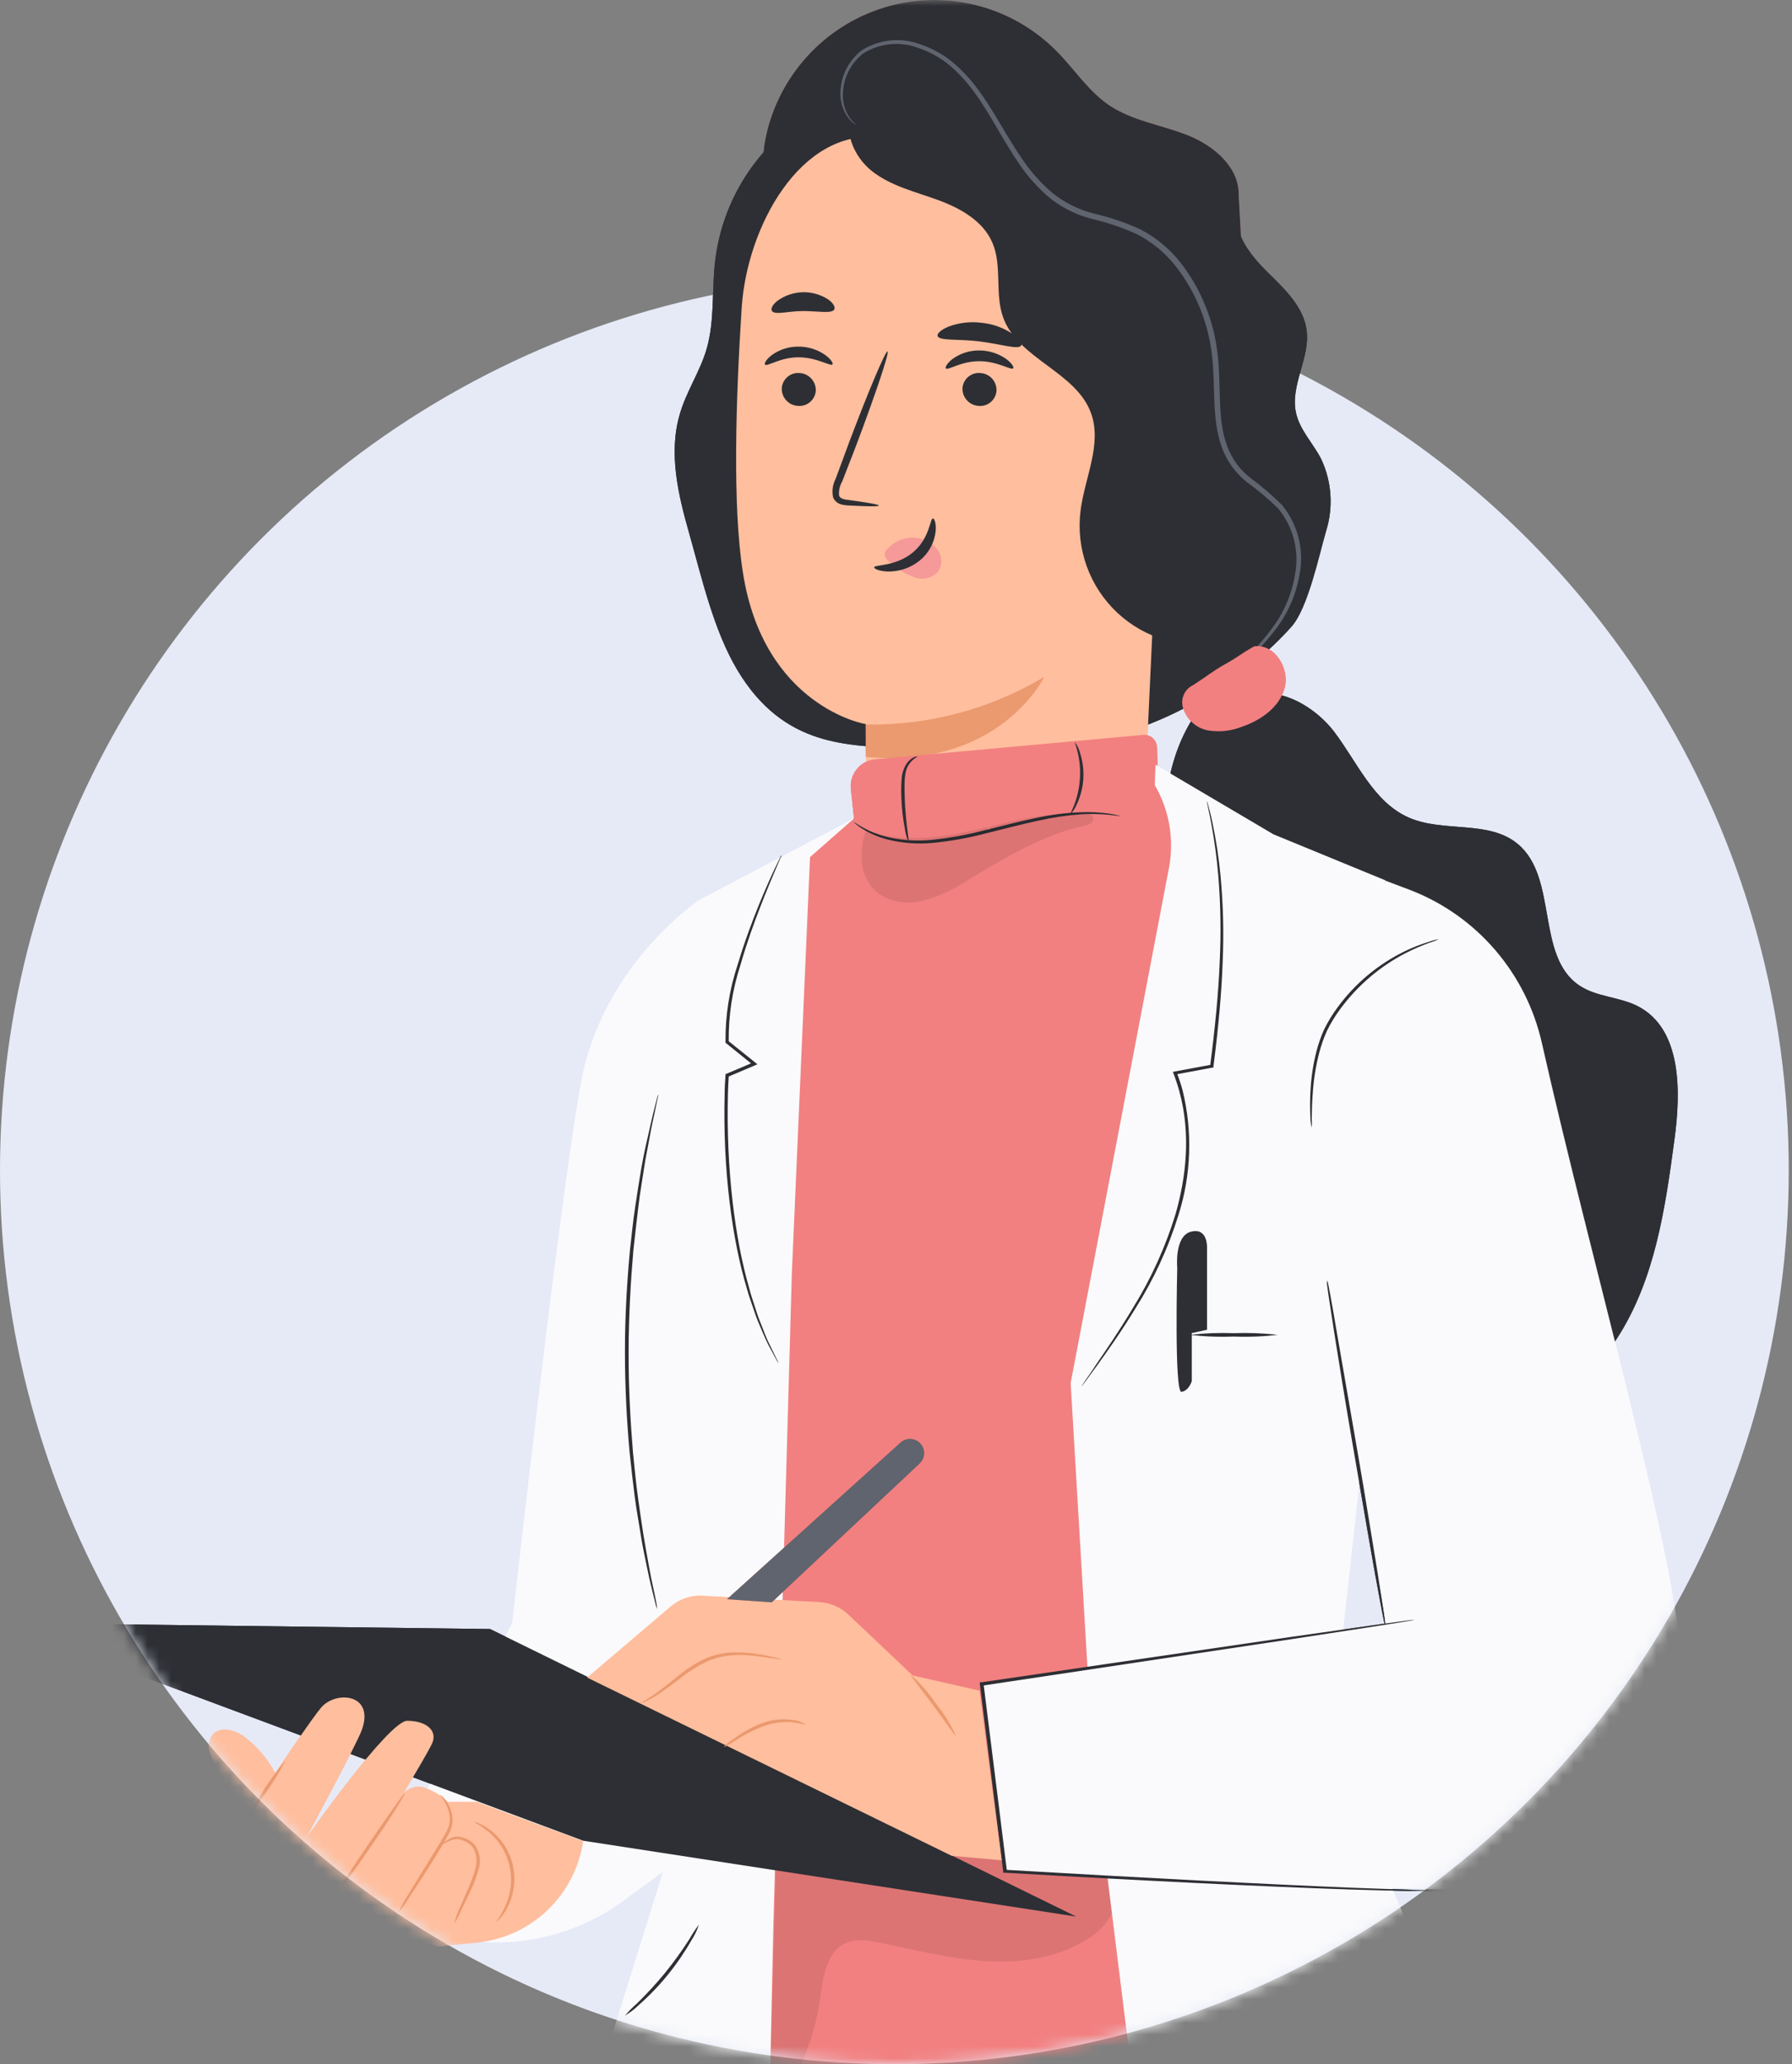 <svg width="152" height="175" viewBox="0 0 152 175" xmlns="http://www.w3.org/2000/svg">
<rect x="0" y="0" width="152" height="175" fill="#808080" stroke="none"/>
<ellipse cx="75.862" cy="99.209" rx="75.862" ry="75.791" fill="#E6EAF7"/>
<mask id="mask0" style="mask-type:alpha" maskUnits="userSpaceOnUse" x="0" y="0" width="152" height="175">
<path fill-rule="evenodd" clip-rule="evenodd" d="M151 0H1V101H0C0.952 142.031 34.543 175 75.841 175C117.14 175 150.73 142.031 151.683 101H151V0Z" fill="#fff"/>
</mask>
<g mask="url(#mask0)">
<path d="M105.069 16.563C105.134 14.171 102.942 12.328 100.706 11.45C98.471 10.573 96.039 10.244 94.065 8.911C92.32 7.726 91.147 5.883 89.669 4.38C87.846 2.521 85.564 1.184 83.057 0.506C80.55 -0.173 77.909 -0.168 75.404 0.519C72.9 1.206 70.622 2.552 68.805 4.417C66.988 6.282 65.698 8.6 65.065 11.132C64.22 14.533 64.798 18.554 67.465 20.819C70.562 23.441 75.148 22.86 79.112 22.042C83.077 21.225 87.57 20.397 90.88 22.761C92.876 24.176 94.021 26.474 95.243 28.602C96.464 30.731 97.969 32.897 100.303 33.698C102.637 34.499 105.756 33.117 105.838 30.665" fill="#F28080"/>
<path d="M104.911 17.874C104.649 19.876 106.089 21.67 107.523 23.085C108.957 24.5 110.577 25.997 110.833 28.021C111.128 30.364 109.426 32.667 109.923 34.977C110.233 36.441 111.368 37.566 112.055 38.898C112.965 40.816 113.115 43.011 112.475 45.036C111.886 47.055 110.942 51.558 109.546 53.127C105.691 57.46 99.556 61.201 93.923 62.501C88.29 63.801 82.434 63.812 76.664 63.456C71.942 63.165 66.505 63.384 62.568 56.846C60.529 53.456 59.52 48.958 58.44 45.152C57.502 41.861 56.695 38.366 57.666 35.097C58.211 33.199 59.373 31.505 59.929 29.612C60.627 27.232 60.37 24.675 60.649 22.224C60.952 19.541 61.889 16.971 63.379 14.726C64.87 12.48 66.872 10.626 69.219 9.316C71.566 8.007 74.19 7.28 76.873 7.196C79.555 7.112 82.219 7.674 84.642 8.834" fill="#2D2F34"/>
<path d="M62.911 26.085C63.353 19.267 67.862 10.908 74.619 11.643L95.7 17.051C96.69 17.161 97.603 17.638 98.26 18.39C98.916 19.143 99.27 20.115 99.25 21.116L96.878 72.281L97.025 72.309C97.025 72.309 92.221 86.74 78.278 82.335C75.513 81.458 74.248 78.419 73.703 75.287H73.561C73.561 74.914 73.561 74.569 73.561 74.19C73.29 71.857 73.262 69.502 73.479 67.163V67.163C73.441 63.033 73.446 61.344 73.441 61.382C73.436 61.421 64.781 59.912 63.015 48.541C62.115 42.93 62.42 33.66 62.911 26.085Z" fill="#FFBE9D"/>
<path d="M66.309 32.936C66.303 33.316 66.445 33.683 66.705 33.959C66.965 34.235 67.322 34.397 67.699 34.411C67.884 34.426 68.069 34.404 68.245 34.346C68.421 34.288 68.583 34.195 68.723 34.073C68.862 33.951 68.977 33.802 69.058 33.635C69.14 33.468 69.188 33.286 69.199 33.1C69.203 32.72 69.06 32.353 68.799 32.077C68.538 31.801 68.181 31.639 67.803 31.625C67.619 31.61 67.433 31.632 67.258 31.69C67.082 31.749 66.92 31.841 66.781 31.964C66.642 32.086 66.528 32.235 66.447 32.402C66.366 32.569 66.319 32.75 66.309 32.936V32.936Z" fill="#2D2F34"/>
<path d="M64.896 30.912C65.076 31.104 66.178 30.287 67.737 30.292C69.297 30.297 70.464 31.087 70.611 30.895C70.693 30.813 70.508 30.468 70.011 30.106C69.34 29.631 68.537 29.38 67.716 29.387C66.904 29.38 66.111 29.634 65.453 30.111C64.973 30.484 64.804 30.824 64.896 30.912Z" fill="#2D2F34"/>
<path d="M81.637 32.936C81.632 33.316 81.776 33.684 82.037 33.959C82.297 34.235 82.655 34.397 83.033 34.411C83.217 34.426 83.402 34.404 83.578 34.346C83.753 34.288 83.915 34.195 84.055 34.073C84.194 33.95 84.307 33.801 84.388 33.635C84.47 33.468 84.517 33.286 84.527 33.1C84.533 32.721 84.391 32.353 84.131 32.077C83.871 31.802 83.514 31.639 83.136 31.625C82.952 31.609 82.766 31.631 82.59 31.689C82.414 31.747 82.251 31.839 82.111 31.962C81.972 32.084 81.858 32.233 81.776 32.4C81.695 32.568 81.647 32.75 81.637 32.936Z" fill="#2D2F34"/>
<path d="M80.23 31.235C80.41 31.427 81.511 30.616 83.071 30.621C84.63 30.627 85.77 31.416 85.939 31.224C86.021 31.137 85.841 30.797 85.339 30.429C84.666 29.958 83.864 29.707 83.044 29.711C82.233 29.706 81.443 29.962 80.786 30.44C80.306 30.808 80.143 31.175 80.23 31.235Z" fill="#2D2F34"/>
<path d="M74.543 42.858C74.543 42.771 73.583 42.601 72.012 42.392C71.614 42.354 71.238 42.272 71.167 41.997C71.136 41.584 71.231 41.17 71.44 40.812L72.623 37.763C74.259 33.424 75.459 29.853 75.284 29.793C75.11 29.733 73.648 33.188 72.012 37.532C71.612 38.6 71.234 39.622 70.878 40.599C70.625 41.08 70.55 41.636 70.665 42.167C70.723 42.309 70.812 42.435 70.926 42.536C71.039 42.638 71.174 42.713 71.32 42.754C71.54 42.815 71.767 42.848 71.996 42.853C73.556 42.941 74.537 42.952 74.543 42.858Z" fill="#2D2F34"/>
<path d="M73.425 61.426C78.747 61.519 83.989 60.123 88.568 57.394C88.568 57.394 84.751 65.255 73.436 64.168L73.425 61.426Z" fill="#EB996E"/>
<path d="M75.198 46.643C75.494 46.268 75.882 45.975 76.323 45.793C76.763 45.61 77.243 45.544 77.717 45.601C78.061 45.632 78.396 45.733 78.701 45.898C79.006 46.063 79.274 46.288 79.489 46.561C79.694 46.824 79.814 47.142 79.835 47.476C79.855 47.809 79.775 48.14 79.603 48.426C79.354 48.709 79.025 48.91 78.66 49.002C78.296 49.094 77.911 49.073 77.559 48.942C76.823 48.677 76.147 48.269 75.568 47.74C75.392 47.618 75.242 47.461 75.127 47.28C75.071 47.192 75.042 47.09 75.042 46.986C75.042 46.882 75.071 46.78 75.127 46.693" fill="#F28080"/>
<path d="M79.129 43.956C78.878 43.956 78.873 45.645 77.417 46.846C75.961 48.048 74.145 47.861 74.145 48.102C74.145 48.207 74.549 48.432 75.306 48.453C76.298 48.471 77.264 48.135 78.033 47.505C78.77 46.9 79.246 46.03 79.358 45.08C79.434 44.367 79.249 43.944 79.129 43.956Z" fill="#2D2F34"/>
<path d="M79.527 28.488C79.68 28.915 81.239 28.718 83.066 28.943C84.893 29.168 86.376 29.672 86.621 29.294C86.73 29.113 86.474 28.707 85.874 28.296C85.086 27.775 84.184 27.455 83.246 27.363C82.311 27.246 81.361 27.355 80.476 27.681C79.805 27.955 79.467 28.285 79.527 28.488Z" fill="#2D2F34"/>
<path d="M65.48 26.37C65.758 26.727 66.832 26.37 68.124 26.37C69.417 26.37 70.507 26.611 70.763 26.244C70.873 26.063 70.698 25.695 70.218 25.366C69.577 24.959 68.831 24.754 68.073 24.775C67.316 24.797 66.582 25.044 65.965 25.487C65.512 25.832 65.349 26.2 65.48 26.37Z" fill="#2D2F34"/>
<path d="M103.591 54.454C102.03 54.771 100.416 54.709 98.884 54.274C97.351 53.839 95.943 53.043 94.777 51.953C93.61 50.862 92.719 49.508 92.176 48.002C91.633 46.496 91.454 44.881 91.654 43.292C92.003 40.5 93.503 37.659 92.538 35.015C91.267 31.521 86.398 30.446 85.105 26.957C84.353 24.933 85.029 22.569 84.178 20.578C83.377 18.708 81.424 17.633 79.521 16.942C77.618 16.25 75.584 15.773 73.986 14.528C72.389 13.283 71.396 10.924 72.427 9.175C80.867 10.191 89.156 12.216 97.118 15.208C98.967 15.899 100.903 16.733 101.993 18.384C103.149 20.128 103.084 22.383 102.997 24.478L101.573 55.096" fill="#2D2F34"/>
<path d="M102.882 58.359C102.882 58.359 102.953 58.327 103.067 58.244L103.569 57.86C104.005 57.515 104.66 57.005 105.44 56.297C106.416 55.452 107.305 54.511 108.095 53.489C109.176 52.128 109.903 50.518 110.211 48.804C110.428 47.762 110.409 46.684 110.157 45.649C109.905 44.614 109.426 43.65 108.755 42.826C107.936 42.006 107.055 41.251 106.121 40.566C105.181 39.849 104.467 38.873 104.065 37.757C103.231 35.443 103.602 32.76 103.28 30.018C102.961 27.157 101.85 24.443 100.074 22.185C99.158 21.048 98.018 20.114 96.725 19.442C95.457 18.862 94.132 18.413 92.772 18.104C91.506 17.784 90.322 17.197 89.299 16.382C88.336 15.571 87.489 14.632 86.779 13.59C85.361 11.56 84.309 9.399 82.962 7.595C82.324 6.711 81.576 5.913 80.737 5.219C79.95 4.583 79.056 4.093 78.098 3.771C77.279 3.457 76.399 3.339 75.528 3.427C74.656 3.514 73.816 3.805 73.076 4.276C72.555 4.683 72.126 5.196 71.819 5.783C71.511 6.369 71.332 7.015 71.292 7.677C71.225 8.515 71.468 9.349 71.974 10.019C72.104 10.189 72.259 10.338 72.432 10.463C72.488 10.512 72.55 10.553 72.618 10.584C72.571 10.527 72.52 10.473 72.465 10.425C72.31 10.287 72.172 10.13 72.056 9.959C71.61 9.294 71.416 8.49 71.511 7.693C71.562 7.067 71.745 6.459 72.047 5.909C72.348 5.359 72.762 4.879 73.261 4.501C73.968 4.071 74.764 3.811 75.587 3.743C76.41 3.674 77.238 3.799 78.005 4.106C78.919 4.423 79.77 4.9 80.519 5.516C81.323 6.201 82.04 6.982 82.657 7.841C83.965 9.613 84.996 11.774 86.436 13.875C87.163 14.959 88.037 15.935 89.031 16.777C90.087 17.618 91.308 18.225 92.614 18.559C93.944 18.865 95.239 19.306 96.48 19.876C97.715 20.522 98.802 21.419 99.676 22.509C101.398 24.689 102.478 27.311 102.795 30.078C103.127 32.727 102.746 35.454 103.635 37.916C104.064 39.105 104.82 40.145 105.816 40.917C106.735 41.583 107.605 42.316 108.417 43.111C109.057 43.887 109.516 44.797 109.762 45.774C110.007 46.752 110.032 47.772 109.835 48.761C109.556 50.424 108.874 51.994 107.85 53.33C107.081 54.352 106.222 55.301 105.281 56.166C104.513 56.889 103.891 57.422 103.476 57.811C103.267 57.981 103.069 58.165 102.882 58.359V58.359Z" fill="#5F646F"/>
<path d="M104.949 59.775C107.272 57.515 111.236 59.478 113.188 62.067C115.141 64.656 116.52 68.002 119.481 69.308C122.442 70.613 126.287 69.489 128.751 71.562C132.176 74.425 130.251 81.057 133.959 83.547C135.426 84.534 137.367 84.502 138.938 85.313C142.64 87.233 142.597 92.488 142.024 96.64C141.244 102.482 140.361 108.515 137.165 113.452C133.97 118.389 127.748 121.839 122.219 119.941C116.902 118.114 114.17 112.344 112.005 107.128C109.017 99.895 106.025 92.678 103.029 85.478C101.301 81.304 99.55 77.064 98.989 72.577C98.427 68.09 99.179 63.252 102.02 59.731" fill="#2D2F34"/>
<path d="M106.438 54.794C108.123 54.591 109.415 56.67 108.968 58.321C108.521 59.972 106.95 61.064 105.342 61.612C104.454 61.967 103.489 62.078 102.544 61.936C102.072 61.862 101.627 61.664 101.255 61.363C100.883 61.062 100.596 60.667 100.423 60.219C100.246 59.833 100.228 59.392 100.373 58.992C100.518 58.592 100.814 58.266 101.197 58.085C102.288 57.389 102.959 56.84 103.836 56.352C105.178 55.611 105.096 55.513 106.438 54.767" fill="#F28080"/>
<path d="M67.595 73.087L74.15 68.09L98.858 66.499L99.85 69.834L91.812 120.276L98.154 180.459H63.685L67.595 73.087Z" fill="#F28080"/>
<g opacity="0.3">
<path opacity="0.3" d="M94.049 159.11C93.258 158.26 91.966 157.097 90.815 157.07C82.559 156.889 74.134 156.061 65.878 155.874L65.218 180.469C67.192 176.97 69.063 173.339 69.581 169.335C69.81 167.59 70.126 165.495 71.68 164.76C72.575 164.338 73.627 164.502 74.592 164.7C77.575 165.292 80.536 166.066 83.568 166.258C86.6 166.449 89.779 166 92.326 164.332C93.23 163.796 93.958 163.004 94.42 162.056C94.639 161.58 94.721 161.05 94.656 160.529C94.59 160.008 94.38 159.517 94.049 159.11Z" fill="black"/>
</g>
<path d="M72.939 74.107L72.17 66.894C72.139 66.592 72.167 66.287 72.254 65.996C72.341 65.704 72.484 65.434 72.676 65.199C72.868 64.964 73.104 64.77 73.371 64.628C73.638 64.486 73.931 64.399 74.232 64.371L96.971 62.303C97.116 62.292 97.263 62.31 97.401 62.357C97.539 62.404 97.667 62.478 97.776 62.575C97.885 62.672 97.974 62.791 98.037 62.923C98.1 63.055 98.136 63.199 98.143 63.345L98.4 71.93L91.812 83.169L85.045 85.335H76.767L72.007 80.223L72.939 74.107Z" fill="#F28080"/>
<path d="M95.04 69.176C94.735 69.163 94.431 69.132 94.13 69.083C93.307 69.005 92.479 68.991 91.654 69.039C90.428 69.128 89.21 69.311 88.011 69.588C86.654 69.873 85.176 70.273 83.611 70.657C82.142 71.043 80.645 71.311 79.134 71.458C77.891 71.576 76.636 71.491 75.42 71.206C74.602 71.013 73.821 70.687 73.108 70.24C72.918 70.117 72.736 69.981 72.563 69.834C72.443 69.736 72.383 69.675 72.394 69.67C72.405 69.664 72.661 69.851 73.174 70.142C73.896 70.542 74.673 70.834 75.48 71.008C76.677 71.261 77.906 71.324 79.123 71.195C80.619 71.034 82.101 70.761 83.556 70.377C85.116 69.999 86.599 69.604 87.968 69.33C89.181 69.068 90.414 68.91 91.654 68.858C92.491 68.822 93.329 68.866 94.157 68.99C94.451 69.041 94.675 69.085 94.828 69.121C94.964 69.143 95.046 69.165 95.04 69.176Z" fill="#2D2F34"/>
<g opacity="0.3">
<path opacity="0.3" d="M73.48 70.312C72.869 71.996 72.852 74.08 74.09 75.369C75.094 76.422 76.713 76.686 78.136 76.4C79.546 76.035 80.883 75.431 82.09 74.612C85.22 72.742 88.404 70.8 91.96 70.004C92.193 69.977 92.414 69.883 92.598 69.736C92.64 69.696 92.674 69.648 92.697 69.595C92.721 69.541 92.733 69.484 92.733 69.426C92.733 69.368 92.721 69.31 92.697 69.257C92.674 69.203 92.64 69.155 92.598 69.116C92.509 69.063 92.407 69.035 92.303 69.034C89.157 68.715 86.032 69.582 82.951 70.306C79.871 71.03 76.571 71.496 73.6 70.416" fill="black"/>
</g>
<path d="M77.825 64.141C77.505 64.317 77.236 64.574 77.046 64.887C76.686 65.468 76.707 66.456 76.735 67.52C76.795 69.653 77.144 71.359 77.062 71.359C76.903 71.012 76.798 70.642 76.751 70.262C76.579 69.358 76.478 68.441 76.451 67.52C76.431 67.009 76.442 66.498 76.484 65.989C76.514 65.559 76.649 65.143 76.876 64.777C77.032 64.529 77.253 64.33 77.514 64.201C77.705 64.124 77.82 64.124 77.825 64.141Z" fill="#2D2F34"/>
<path d="M83.835 70.411C83.841 69.246 83.786 68.081 83.671 66.922C83.409 65.007 82.777 63.554 82.864 63.521C83.071 63.801 83.227 64.114 83.327 64.448C83.625 65.232 83.835 66.047 83.954 66.878C84.072 67.71 84.096 68.553 84.025 69.39C84.02 69.739 83.955 70.084 83.835 70.411V70.411Z" fill="#F28080"/>
<path d="M91.158 62.912C91.36 63.161 91.507 63.451 91.589 63.762C91.835 64.498 91.937 65.275 91.889 66.05C91.837 66.826 91.633 67.585 91.289 68.282C91.167 68.581 90.981 68.849 90.743 69.067C91.237 68.127 91.529 67.094 91.6 66.033C91.67 64.973 91.518 63.909 91.153 62.912H91.158Z" fill="#2D2F34"/>
<path d="M59.269 76.334C59.269 76.334 51.514 81.556 49.453 90.991C47.85 98.406 43.455 137.581 43.455 137.581L35.772 152.622L40.788 164.623C45.085 164.928 49.351 163.703 52.84 161.162L56.215 158.694L62.404 149.462L59.269 76.334Z" fill="#FAFAFC"/>
<path d="M72.41 69.412L59.269 76.334L56.166 86.586L53.401 116.31L58.603 151.157L49.475 180.354L65.218 180.47L65.594 163.356L67.165 107.956L68.708 72.665L72.41 69.412Z" fill="#FAFAFC"/>
<path d="M66.047 115.597C65.955 115.465 65.873 115.325 65.802 115.18L65.148 113.968C64.875 113.419 64.602 112.75 64.27 111.971C64.112 111.576 63.975 111.143 63.817 110.688C63.659 110.232 63.484 109.75 63.348 109.234C62.11 105.126 61.292 99.196 61.467 92.658C61.467 92.153 61.505 91.654 61.538 91.155V91.067L61.619 91.034L63.921 90.058L63.888 90.299L61.587 88.44L61.538 88.401V88.347C61.515 86.1 61.869 83.865 62.585 81.737C63.163 79.801 63.795 78.133 64.351 76.762C64.908 75.391 65.393 74.321 65.737 73.597C65.911 73.23 66.047 72.95 66.14 72.769C66.185 72.671 66.238 72.578 66.298 72.489C66.272 72.592 66.233 72.692 66.184 72.785L65.818 73.635C65.502 74.371 65.044 75.451 64.51 76.828C63.975 78.205 63.364 79.872 62.808 81.803C62.12 83.906 61.783 86.11 61.81 88.325L61.756 88.231L64.062 90.08L64.242 90.228L64.03 90.321L61.728 91.298L61.816 91.177C61.783 91.665 61.761 92.164 61.745 92.669C61.576 99.18 62.356 105.082 63.539 109.174C63.664 109.695 63.833 110.172 63.981 110.627C64.128 111.083 64.259 111.521 64.417 111.916C64.739 112.695 64.962 113.381 65.246 113.918L65.846 115.153C65.923 115.296 65.99 115.444 66.047 115.597Z" fill="#2D2F34"/>
<path d="M55.73 136.408C55.68 136.267 55.638 136.124 55.604 135.98C55.528 135.669 55.424 135.252 55.293 134.729C55.157 134.181 55.004 133.522 54.852 132.749C54.699 131.976 54.497 131.103 54.345 130.1C54.192 129.096 53.985 128.037 53.837 126.874C53.69 125.711 53.543 124.461 53.407 123.15C53.167 120.517 53.008 117.615 53.008 114.566C53.008 111.516 53.188 108.614 53.434 105.987C53.581 104.676 53.706 103.425 53.886 102.262C54.066 101.1 54.225 100.019 54.399 99.037C54.574 98.055 54.759 97.172 54.944 96.393C55.13 95.615 55.261 94.951 55.397 94.413C55.533 93.876 55.632 93.475 55.713 93.168C55.745 93.021 55.787 92.876 55.839 92.735C55.828 92.885 55.804 93.033 55.768 93.179L55.506 94.435C55.386 94.984 55.239 95.647 55.102 96.426C54.966 97.205 54.77 98.072 54.623 99.076C54.475 100.079 54.285 101.133 54.148 102.295C54.012 103.458 53.859 104.703 53.723 106.009C53.494 108.636 53.33 111.527 53.319 114.571C53.309 117.615 53.472 120.501 53.69 123.128C53.827 124.433 53.936 125.684 54.099 126.841C54.263 127.999 54.41 129.085 54.568 130.067C54.726 131.049 54.895 131.937 55.032 132.716C55.168 133.495 55.31 134.164 55.43 134.707C55.55 135.25 55.626 135.651 55.686 135.963C55.716 136.109 55.731 136.258 55.73 136.408V136.408Z" fill="#2D2F34"/>
<path d="M59.285 163.164C59.131 163.635 58.917 164.083 58.647 164.497C58.058 165.529 57.385 166.511 56.635 167.432C55.886 168.354 55.062 169.21 54.17 169.993C53.818 170.339 53.424 170.64 52.998 170.887C53.318 170.516 53.665 170.168 54.034 169.845C54.875 169.025 55.67 168.159 56.417 167.251C57.156 166.337 57.844 165.383 58.478 164.393C58.718 163.965 58.988 163.554 59.285 163.164V163.164Z" fill="#2D2F34"/>
<path d="M119.694 75.484C122.455 76.563 124.911 78.308 126.845 80.565C128.779 82.822 130.132 85.523 130.785 88.429C135.088 107.495 142.444 132.859 142.564 141.048C142.706 151.47 138.202 158.6 132.263 159.917C127.584 160.959 85.192 158.622 85.192 158.622L83.207 142.715L117.562 137.631L112.861 111.258L117.513 74.661L119.694 75.484Z" fill="#FAFAFC"/>
<path d="M117.512 74.634L108.019 70.734L98.012 64.832L97.952 66.56C99.181 68.67 99.609 71.156 99.157 73.559L90.814 117.253L92.701 149.182L96.578 180.448H126.685L112.861 147.729L117.742 103.634L117.512 74.634Z" fill="#FAFAFC"/>
<path d="M126.308 160.186L126.101 160.213L125.496 160.273C124.95 160.328 124.171 160.323 123.145 160.35C121.106 160.35 118.14 160.306 114.448 160.186C107.07 159.939 96.802 159.44 85.203 158.765H85.088V158.644C84.854 156.752 84.603 154.755 84.352 152.731C83.921 149.303 83.507 145.957 83.109 142.759V142.622H83.24L109.458 138.783L117.158 137.686L119.225 137.406L119.77 137.335H119.955L119.775 137.373L119.23 137.466L117.169 137.795L109.486 138.975L83.311 142.907L83.425 142.748C83.829 145.952 84.249 149.292 84.674 152.72C84.93 154.75 85.176 156.746 85.41 158.639L85.279 158.518C96.873 159.198 107.146 159.73 114.519 160.032C118.205 160.175 121.166 160.257 123.205 160.284C124.225 160.284 125.021 160.284 125.55 160.251L126.156 160.219L126.308 160.186Z" fill="#2D2F34"/>
<path d="M112.583 108.559C112.622 108.654 112.648 108.754 112.66 108.856C112.703 109.081 112.758 109.355 112.823 109.7C112.965 110.474 113.156 111.532 113.369 112.821C113.832 115.498 114.459 119.124 115.157 123.133C115.855 127.143 116.422 130.78 116.87 133.462C117.071 134.756 117.235 135.815 117.355 136.594C117.404 136.94 117.442 137.225 117.475 137.45C117.487 137.55 117.487 137.651 117.475 137.751C117.434 137.659 117.406 137.561 117.393 137.461C117.349 137.236 117.295 136.956 117.224 136.616C117.082 135.837 116.886 134.784 116.646 133.495C116.172 130.857 115.555 127.214 114.857 123.183C114.159 119.151 113.57 115.504 113.151 112.854C112.954 111.56 112.791 110.496 112.671 109.717C112.627 109.373 112.589 109.088 112.556 108.861C112.554 108.76 112.563 108.659 112.583 108.559V108.559Z" fill="#2D2F34"/>
<path d="M102.381 67.925C102.381 67.925 102.381 67.964 102.419 68.035L102.506 68.353C102.577 68.638 102.697 69.05 102.812 69.598C103.144 71.15 103.385 72.719 103.532 74.299C103.754 76.684 103.814 79.081 103.712 81.474C103.619 84.216 103.335 87.217 102.926 90.415V90.513H102.828L99.704 91.095L99.807 90.903C99.987 91.385 100.167 91.901 100.309 92.433C101.168 95.929 101.045 99.595 99.954 103.025C99.091 105.807 97.866 108.463 96.312 110.923C95.014 113.041 93.847 114.664 93.04 115.789L92.097 117.072C91.998 117.209 91.911 117.314 91.846 117.401C91.821 117.443 91.79 117.48 91.753 117.511C91.753 117.511 91.753 117.467 91.824 117.385L92.053 117.039C92.271 116.721 92.598 116.282 92.947 115.723C93.727 114.582 94.872 112.942 96.137 110.819C97.655 108.361 98.854 105.718 99.704 102.954C100.603 99.844 101.029 96.147 100.036 92.532C99.898 92.023 99.734 91.521 99.545 91.029L99.485 90.87L99.654 90.837L102.757 90.261L102.643 90.382C103.057 87.195 103.357 84.189 103.461 81.468C103.576 79.091 103.537 76.71 103.346 74.338C103.218 72.76 103.005 71.191 102.708 69.637C102.61 69.088 102.501 68.671 102.452 68.386C102.425 68.255 102.403 68.15 102.386 68.063C102.376 68.018 102.374 67.971 102.381 67.925V67.925Z" fill="#2D2F34"/>
<path d="M102.381 112.734V105.773C102.381 105.773 102.468 104.056 101.028 104.418C99.589 104.78 99.856 107.495 99.856 107.495C99.856 107.495 99.589 118.087 100.216 117.999C100.843 117.912 101.088 117.094 101.088 117.094V113.019L102.381 112.734Z" fill="#2D2F34"/>
<path d="M108.368 113.167C107.136 113.311 105.894 113.359 104.655 113.31C103.415 113.359 102.173 113.311 100.941 113.167C102.174 113.026 103.415 112.978 104.655 113.024C105.894 112.978 107.136 113.026 108.368 113.167Z" fill="#2D2F34"/>
<path d="M122.061 79.62C121.811 79.738 121.552 79.835 121.286 79.911C120.581 80.164 119.892 80.463 119.225 80.805C117.026 81.943 115.118 83.578 113.652 85.582C113.237 86.147 112.872 86.747 112.561 87.376C112.292 87.971 112.073 88.587 111.907 89.219C111.625 90.297 111.443 91.398 111.362 92.51C111.285 93.459 111.269 94.238 111.264 94.77C111.28 95.047 111.28 95.326 111.264 95.604C111.195 95.342 111.159 95.073 111.155 94.803C111.112 94.045 111.112 93.285 111.155 92.526C111.209 91.397 111.375 90.276 111.651 89.18C111.815 88.53 112.036 87.895 112.311 87.283C112.628 86.636 113.002 86.019 113.428 85.44C114.916 83.398 116.878 81.754 119.143 80.651C119.824 80.321 120.53 80.046 121.254 79.828C121.515 79.731 121.785 79.662 122.061 79.62Z" fill="#2D2F34"/>
<path d="M-0.121 137.581L49.475 156.055L91.284 162.484L41.573 138.108L-0.121 137.581Z" fill="#2D2F34"/>
<path d="M21.103 157.504C20.704 154.838 19.805 152.273 18.453 149.945C18.16 149.507 17.933 149.028 17.776 148.524C17.698 148.273 17.683 148.005 17.731 147.746C17.78 147.487 17.891 147.244 18.054 147.038C18.692 146.341 19.854 146.648 20.639 147.175C22.229 148.339 23.4 149.991 23.977 151.881C24.545 153.758 24.91 155.691 25.067 157.647" fill="#FFBE9D"/>
<path d="M40.434 152.753H37.969C37.365 152.15 36.612 151.719 35.788 151.503C35.483 151.451 35.17 151.484 34.882 151.597C34.594 151.71 34.342 151.899 34.152 152.144C35.243 150.318 36.443 148.305 36.672 147.756C37.113 146.687 36.126 145.886 34.539 145.886C32.953 145.886 25.929 155.885 25.929 155.885C25.929 155.885 30.291 147.839 30.711 146.61C31.769 143.538 28.427 143.319 27.216 144.794C25.711 146.632 19.631 155.885 19.631 155.885C19.631 155.885 18.475 157.761 19.271 159.544C20.067 161.327 22.379 160.641 22.379 160.641C22.413 161.162 22.582 161.664 22.869 162.099C23.156 162.534 23.551 162.886 24.015 163.12C25.793 164.118 28.138 162.961 28.138 162.961L37.228 165.013L40.5 164.683C42.733 164.459 44.827 163.49 46.451 161.932C48.075 160.374 49.136 158.316 49.465 156.083V156.083L40.434 152.753Z" fill="#FFBE9D"/>
<path d="M34.321 152.002C34.425 152.068 33.23 153.977 31.649 156.269C30.864 157.416 30.139 158.464 29.599 159.177C29.333 159.591 29.026 159.977 28.683 160.329C28.891 159.882 29.143 159.458 29.435 159.061C29.931 158.299 30.629 157.251 31.415 156.105C32.2 154.958 32.92 153.911 33.443 153.187L34.076 152.314C34.148 152.203 34.23 152.098 34.321 152.002V152.002Z" fill="#EB996E"/>
<path d="M33.776 162.183C33.998 161.661 34.268 161.161 34.583 160.691C35.128 159.791 35.881 158.568 36.721 157.207C37.141 156.533 37.544 155.885 37.871 155.288C38.014 155.032 38.106 154.751 38.14 154.46C38.175 154.169 38.152 153.875 38.073 153.593C37.913 153.061 37.649 152.567 37.299 152.139C37.299 152.139 37.446 152.216 37.648 152.435C37.932 152.75 38.143 153.125 38.264 153.532C38.365 153.838 38.403 154.162 38.376 154.484C38.349 154.805 38.257 155.118 38.106 155.403C37.779 156.023 37.38 156.675 36.966 157.356C36.121 158.716 35.33 159.923 34.752 160.795C34.46 161.28 34.133 161.744 33.776 162.183V162.183Z" fill="#EB996E"/>
<path d="M38.547 163.093C38.639 162.598 38.802 162.119 39.032 161.672L39.681 160.18C39.952 159.587 40.174 158.972 40.347 158.343C40.429 158.042 40.446 157.727 40.396 157.42C40.346 157.112 40.231 156.819 40.058 156.56C39.882 156.354 39.659 156.194 39.409 156.094C39.198 155.986 38.968 155.92 38.733 155.902C38.388 155.953 38.057 156.07 37.757 156.247C37.643 156.32 37.517 156.372 37.386 156.401C37.386 156.401 37.489 156.297 37.702 156.149C37.834 156.059 37.97 155.977 38.111 155.902C38.302 155.792 38.514 155.723 38.733 155.699C39 155.705 39.263 155.765 39.507 155.874C39.797 155.98 40.055 156.157 40.26 156.39C40.466 156.677 40.606 157.007 40.668 157.355C40.73 157.704 40.714 158.062 40.619 158.403C40.446 159.053 40.21 159.685 39.916 160.29C39.66 160.839 39.414 161.338 39.212 161.755C39.014 162.212 38.792 162.659 38.547 163.093Z" fill="#EB996E"/>
<path d="M40.221 154.459C40.355 154.471 40.485 154.51 40.603 154.574C40.94 154.717 41.259 154.901 41.551 155.123C42.542 155.867 43.234 156.943 43.504 158.157C43.773 159.371 43.601 160.641 43.018 161.738C42.852 162.068 42.645 162.376 42.402 162.654C42.228 162.846 42.113 162.934 42.102 162.923C42.091 162.912 42.462 162.473 42.838 161.65C43.345 160.583 43.481 159.375 43.225 158.221C42.969 157.066 42.336 156.032 41.426 155.282C41.04 154.985 40.638 154.711 40.221 154.459V154.459Z" fill="#EB996E"/>
<path d="M24.243 149.21C23.638 150.355 22.951 151.455 22.187 152.501C21.506 153.619 20.742 154.684 19.902 155.688C20.504 154.542 21.19 153.442 21.953 152.397C22.637 151.279 23.403 150.214 24.243 149.21V149.21Z" fill="#EB996E"/>
<path d="M83.082 143.33L77.41 142.041L71.957 136.879C71.294 136.253 70.433 135.881 69.525 135.826L59.617 135.278C58.626 135.216 57.649 135.542 56.891 136.188L49.802 142.222L80.726 157.333L84.969 157.712L83.082 143.33Z" fill="#FFBE9D"/>
<path d="M66.281 140.669C66.281 140.713 65.551 140.582 64.373 140.428C63.195 140.274 61.515 140.137 59.885 140.9C59.126 141.268 58.409 141.719 57.747 142.244C57.12 142.715 56.559 143.154 56.062 143.489C55.673 143.761 55.263 144.001 54.835 144.208C54.683 144.292 54.52 144.352 54.35 144.389C54.35 144.345 54.999 144.043 55.948 143.324C56.422 142.973 56.968 142.518 57.584 142.03C58.255 141.483 58.987 141.015 59.765 140.637C60.562 140.283 61.423 140.096 62.295 140.088C62.998 140.077 63.701 140.132 64.395 140.253C64.989 140.346 65.485 140.456 65.78 140.538C65.953 140.552 66.123 140.597 66.281 140.669Z" fill="#EB996E"/>
<path d="M68.315 146.22C68.315 146.264 67.912 146.083 67.225 146.017C66.36 145.938 65.489 146.06 64.678 146.374C63.862 146.695 63.08 147.097 62.344 147.575C62.044 147.794 61.721 147.978 61.379 148.124C61.628 147.847 61.914 147.607 62.23 147.411C62.952 146.874 63.742 146.437 64.58 146.111C65.43 145.781 66.351 145.68 67.252 145.82C67.637 145.849 68.006 145.988 68.315 146.22Z" fill="#EB996E"/>
<path d="M81.07 147.142C80.999 147.186 80.203 145.99 79.15 144.575C78.098 143.16 77.192 142.046 77.252 141.991C78.058 142.703 78.77 143.514 79.374 144.405C80.053 145.24 80.623 146.16 81.07 147.142V147.142Z" fill="#EB996E"/>
<path d="M65.463 135.842L78.005 124.077C78.133 123.957 78.234 123.811 78.3 123.648C78.366 123.486 78.396 123.311 78.388 123.135C78.379 122.959 78.333 122.788 78.252 122.632C78.171 122.477 78.057 122.341 77.918 122.234C77.696 122.062 77.421 121.975 77.141 121.986C76.861 121.997 76.594 122.106 76.386 122.294L61.663 135.579" fill="#FF725E"/>
<path d="M65.463 135.842L78.005 124.077C78.133 123.957 78.234 123.811 78.3 123.648C78.366 123.486 78.396 123.311 78.388 123.135C78.379 122.959 78.333 122.788 78.252 122.632C78.171 122.477 78.057 122.341 77.918 122.234C77.696 122.062 77.421 121.975 77.141 121.986C76.861 121.997 76.594 122.106 76.386 122.294L61.663 135.579" fill="#5F646F"/>
<path d="M105.069 16.563C105.134 14.171 102.942 12.328 100.706 11.45C98.471 10.573 96.039 10.244 94.065 8.911C92.32 7.726 91.147 5.883 89.669 4.38C87.846 2.521 85.564 1.184 83.057 0.506C80.55 -0.173 77.909 -0.168 75.404 0.519C72.9 1.206 70.622 2.552 68.805 4.417C66.988 6.282 65.697 8.6 65.065 11.132C64.22 14.533 64.798 18.554 67.465 20.819C70.562 23.441 75.148 22.86 79.112 22.042C83.077 21.225 87.57 20.397 90.88 22.761C92.876 24.176 94.021 26.474 95.242 28.602C96.464 30.731 97.969 32.897 100.303 33.698C102.637 34.499 105.756 33.117 105.838 30.665" fill="#2D2F34"/>
<path d="M104.911 17.874C104.649 19.876 106.089 21.67 107.523 23.085C108.957 24.5 110.577 25.997 110.833 28.021C111.128 30.364 109.426 32.667 109.923 34.977C110.233 36.441 111.368 37.566 112.055 38.898C112.965 40.816 113.115 43.011 112.475 45.036C111.886 47.055 110.942 51.558 109.546 53.127C105.691 57.46 99.556 61.201 93.923 62.501C88.29 63.801 82.434 63.812 76.664 63.456C71.942 63.165 66.505 63.384 62.568 56.846C60.529 53.456 59.52 48.958 58.44 45.152C57.502 41.861 56.695 38.366 57.666 35.097C58.211 33.199 59.373 31.505 59.929 29.612C60.627 27.232 60.37 24.675 60.649 22.224C60.952 19.541 61.888 16.971 63.379 14.726C64.87 12.48 66.872 10.626 69.219 9.316C71.566 8.007 74.19 7.28 76.872 7.196C79.555 7.112 82.219 7.674 84.642 8.834" fill="#2D2F34"/>
<path d="M62.911 26.085C63.353 19.267 67.862 10.908 74.619 11.643L95.7 17.051C96.69 17.161 97.603 17.638 98.26 18.39C98.916 19.143 99.27 20.115 99.25 21.116L96.878 72.281L97.025 72.309C97.025 72.309 92.221 86.74 78.278 82.335C75.513 81.458 74.248 78.419 73.703 75.287H73.561C73.561 74.914 73.561 74.569 73.561 74.19C73.289 71.857 73.262 69.502 73.479 67.163V67.163C73.441 63.033 73.446 61.344 73.441 61.382C73.435 61.421 64.781 59.912 63.015 48.541C62.115 42.93 62.42 33.66 62.911 26.085Z" fill="#FFBE9D"/>
<path d="M66.308 32.936C66.303 33.316 66.445 33.683 66.705 33.959C66.965 34.235 67.322 34.397 67.699 34.411C67.883 34.426 68.069 34.404 68.245 34.346C68.421 34.288 68.583 34.195 68.723 34.073C68.862 33.951 68.976 33.802 69.058 33.635C69.14 33.468 69.188 33.286 69.199 33.1C69.203 32.72 69.06 32.353 68.799 32.077C68.538 31.801 68.181 31.639 67.803 31.625C67.618 31.61 67.433 31.632 67.258 31.69C67.082 31.749 66.92 31.841 66.781 31.964C66.642 32.086 66.528 32.235 66.447 32.402C66.366 32.569 66.319 32.75 66.308 32.936V32.936Z" fill="#2D2F34"/>
<path d="M64.896 30.912C65.076 31.104 66.178 30.287 67.737 30.292C69.297 30.297 70.464 31.087 70.611 30.895C70.693 30.813 70.507 30.468 70.011 30.106C69.339 29.631 68.537 29.38 67.716 29.387C66.904 29.38 66.111 29.634 65.453 30.111C64.973 30.484 64.804 30.824 64.896 30.912Z" fill="#2D2F34"/>
<path d="M81.637 32.936C81.632 33.316 81.776 33.684 82.037 33.959C82.297 34.235 82.655 34.397 83.033 34.411C83.217 34.426 83.402 34.404 83.578 34.346C83.753 34.288 83.915 34.195 84.055 34.073C84.194 33.95 84.307 33.801 84.388 33.635C84.47 33.468 84.517 33.286 84.527 33.1C84.533 32.72 84.391 32.353 84.131 32.077C83.871 31.802 83.514 31.639 83.136 31.625C82.952 31.609 82.766 31.631 82.59 31.689C82.414 31.747 82.251 31.839 82.111 31.962C81.971 32.084 81.857 32.233 81.776 32.4C81.695 32.568 81.647 32.75 81.637 32.936Z" fill="#2D2F34"/>
<path d="M80.23 31.235C80.41 31.427 81.511 30.616 83.071 30.621C84.63 30.627 85.77 31.416 85.939 31.224C86.021 31.137 85.841 30.797 85.339 30.429C84.666 29.958 83.864 29.707 83.044 29.711C82.233 29.706 81.442 29.962 80.786 30.44C80.306 30.808 80.143 31.175 80.23 31.235Z" fill="#2D2F34"/>
<path d="M74.543 42.858C74.543 42.771 73.583 42.601 72.012 42.392C71.614 42.354 71.238 42.272 71.167 41.997C71.135 41.584 71.231 41.17 71.44 40.812L72.623 37.763C74.259 33.424 75.459 29.853 75.284 29.793C75.11 29.733 73.648 33.188 72.012 37.532C71.612 38.6 71.234 39.622 70.878 40.599C70.625 41.08 70.55 41.636 70.665 42.167C70.723 42.309 70.812 42.435 70.925 42.536C71.039 42.638 71.174 42.713 71.32 42.754C71.54 42.815 71.767 42.848 71.996 42.853C73.556 42.941 74.537 42.952 74.543 42.858Z" fill="#2D2F34"/>
<path d="M73.425 61.426C78.747 61.519 83.989 60.123 88.568 57.394C88.568 57.394 84.751 65.255 73.436 64.168L73.425 61.426Z" fill="#EB996E"/>
<path d="M75.197 46.643C75.494 46.268 75.882 45.975 76.322 45.793C76.763 45.61 77.243 45.544 77.717 45.601C78.061 45.632 78.396 45.733 78.701 45.898C79.006 46.063 79.274 46.288 79.489 46.561C79.694 46.824 79.814 47.142 79.835 47.475C79.855 47.809 79.775 48.14 79.603 48.426C79.354 48.709 79.025 48.91 78.66 49.002C78.296 49.094 77.911 49.073 77.559 48.942C76.823 48.677 76.147 48.269 75.568 47.74C75.392 47.618 75.242 47.461 75.126 47.279C75.071 47.192 75.042 47.09 75.042 46.986C75.042 46.882 75.071 46.78 75.126 46.693" fill="#F59999"/>
<path d="M79.129 43.956C78.878 43.956 78.873 45.645 77.417 46.846C75.961 48.048 74.145 47.861 74.145 48.102C74.145 48.207 74.549 48.431 75.306 48.453C76.298 48.471 77.264 48.134 78.033 47.505C78.77 46.9 79.246 46.03 79.358 45.08C79.434 44.367 79.249 43.944 79.129 43.956Z" fill="#2D2F34"/>
<path d="M79.527 28.487C79.68 28.915 81.239 28.718 83.066 28.943C84.893 29.168 86.376 29.672 86.621 29.294C86.73 29.113 86.474 28.707 85.874 28.296C85.086 27.775 84.184 27.455 83.246 27.363C82.31 27.246 81.361 27.355 80.476 27.681C79.805 27.955 79.467 28.285 79.527 28.487Z" fill="#2D2F34"/>
<path d="M65.48 26.37C65.758 26.727 66.832 26.37 68.124 26.37C69.417 26.37 70.507 26.611 70.763 26.244C70.873 26.063 70.698 25.695 70.218 25.366C69.577 24.959 68.831 24.754 68.073 24.775C67.316 24.797 66.582 25.044 65.965 25.487C65.512 25.832 65.349 26.2 65.48 26.37Z" fill="#2D2F34"/>
<path d="M103.591 54.454C102.03 54.771 100.416 54.709 98.883 54.274C97.351 53.839 95.943 53.043 94.777 51.953C93.61 50.862 92.719 49.508 92.176 48.002C91.633 46.496 91.454 44.881 91.654 43.292C92.003 40.5 93.503 37.659 92.538 35.015C91.267 31.521 86.397 30.446 85.105 26.957C84.353 24.933 85.029 22.569 84.178 20.578C83.376 18.708 81.424 17.633 79.521 16.942C77.618 16.25 75.584 15.773 73.986 14.528C72.388 13.283 71.396 10.924 72.427 9.175C80.866 10.191 89.156 12.216 97.118 15.208C98.967 15.899 100.903 16.733 101.993 18.384C103.149 20.128 103.084 22.383 102.997 24.478L101.573 55.096" fill="#2D2F34"/>
<path d="M102.882 58.359C102.882 58.359 102.953 58.327 103.067 58.244L103.569 57.86C104.005 57.515 104.66 57.005 105.439 56.297C106.416 55.452 107.305 54.511 108.095 53.489C109.176 52.128 109.903 50.518 110.211 48.804C110.428 47.762 110.409 46.684 110.157 45.649C109.905 44.614 109.426 43.65 108.755 42.826C107.935 42.006 107.055 41.251 106.121 40.566C105.181 39.849 104.467 38.873 104.065 37.757C103.231 35.443 103.602 32.76 103.28 30.018C102.961 27.157 101.85 24.443 100.074 22.185C99.158 21.048 98.018 20.114 96.725 19.442C95.456 18.862 94.132 18.413 92.772 18.104C91.506 17.784 90.322 17.197 89.298 16.382C88.336 15.571 87.489 14.632 86.779 13.59C85.361 11.56 84.309 9.399 82.962 7.595C82.324 6.711 81.576 5.913 80.737 5.219C79.949 4.583 79.056 4.093 78.098 3.771C77.279 3.457 76.399 3.339 75.527 3.427C74.656 3.514 73.816 3.805 73.076 4.276C72.555 4.683 72.126 5.196 71.819 5.783C71.511 6.369 71.332 7.015 71.292 7.677C71.225 8.515 71.468 9.349 71.974 10.019C72.104 10.189 72.259 10.338 72.432 10.463C72.488 10.512 72.55 10.553 72.618 10.584C72.571 10.527 72.52 10.473 72.465 10.425C72.31 10.287 72.172 10.13 72.056 9.959C71.61 9.294 71.416 8.49 71.51 7.693C71.562 7.067 71.745 6.459 72.047 5.909C72.348 5.359 72.762 4.879 73.261 4.501C73.968 4.071 74.764 3.811 75.587 3.743C76.41 3.674 77.238 3.799 78.005 4.106C78.919 4.423 79.77 4.9 80.519 5.516C81.323 6.201 82.04 6.982 82.657 7.841C83.965 9.613 84.996 11.774 86.436 13.875C87.163 14.959 88.037 15.935 89.031 16.777C90.087 17.618 91.308 18.225 92.614 18.559C93.944 18.865 95.239 19.306 96.48 19.876C97.715 20.522 98.802 21.419 99.676 22.509C101.398 24.689 102.478 27.311 102.795 30.078C103.127 32.727 102.746 35.454 103.635 37.916C104.063 39.105 104.82 40.145 105.816 40.917C106.735 41.583 107.605 42.316 108.417 43.111C109.057 43.887 109.516 44.797 109.762 45.774C110.007 46.752 110.032 47.772 109.835 48.761C109.556 50.424 108.874 51.994 107.85 53.33C107.081 54.352 106.222 55.301 105.281 56.166C104.512 56.889 103.891 57.422 103.476 57.811C103.267 57.981 103.069 58.165 102.882 58.359V58.359Z" fill="#5F646F"/>
<path d="M104.949 59.775C107.272 57.515 111.236 59.478 113.188 62.067C115.14 64.656 116.52 68.002 119.481 69.308C122.442 70.613 126.287 69.489 128.751 71.562C132.176 74.425 130.251 81.057 133.959 83.547C135.426 84.534 137.367 84.502 138.938 85.313C142.64 87.233 142.597 92.488 142.024 96.64C141.244 102.482 140.361 108.516 137.165 113.452C133.97 118.389 127.748 121.839 122.219 119.941C116.902 118.115 114.17 112.344 112.005 107.128C109.017 99.895 106.025 92.678 103.029 85.478C101.301 81.304 99.55 77.064 98.989 72.577C98.427 68.09 99.179 63.252 102.02 59.731" fill="#2D2F34"/>
<path d="M106.438 54.794C108.123 54.591 109.415 56.67 108.968 58.321C108.521 59.972 106.95 61.064 105.341 61.612C104.454 61.967 103.489 62.078 102.544 61.936C102.072 61.862 101.627 61.664 101.255 61.363C100.883 61.062 100.596 60.667 100.423 60.219C100.246 59.833 100.228 59.392 100.373 58.992C100.518 58.592 100.814 58.266 101.197 58.085C102.288 57.389 102.958 56.84 103.836 56.352C105.178 55.611 105.096 55.513 106.438 54.767" fill="#F28080"/>
<path d="M67.595 73.087L74.15 68.09L98.858 66.499L99.85 69.834L91.812 120.276L98.154 180.459H63.685L67.595 73.087Z" fill="#F28080"/>
<g opacity="0.3">
<path opacity="0.3" d="M94.049 159.11C93.258 158.26 91.966 157.097 90.815 157.07C82.559 156.889 74.134 156.061 65.878 155.874L65.218 180.47C67.192 176.97 69.063 173.339 69.581 169.335C69.81 167.59 70.126 165.495 71.68 164.76C72.575 164.338 73.627 164.502 74.592 164.7C77.575 165.292 80.536 166.066 83.568 166.258C86.6 166.45 89.779 166 92.326 164.332C93.23 163.796 93.958 163.004 94.42 162.056C94.639 161.58 94.721 161.051 94.656 160.529C94.59 160.008 94.38 159.517 94.049 159.11Z" fill="black"/>
</g>
<path d="M72.939 74.107L72.17 66.894C72.139 66.592 72.167 66.287 72.254 65.996C72.341 65.704 72.484 65.434 72.676 65.199C72.868 64.964 73.104 64.77 73.371 64.628C73.638 64.486 73.931 64.399 74.232 64.371L96.971 62.303C97.116 62.292 97.263 62.31 97.401 62.357C97.539 62.404 97.667 62.478 97.776 62.575C97.885 62.672 97.974 62.791 98.037 62.923C98.1 63.055 98.136 63.199 98.143 63.345L98.4 71.93L91.812 83.169L85.045 85.335H76.767L72.007 80.223L72.939 74.107Z" fill="#F28080"/>
<path d="M95.04 69.176C94.735 69.163 94.431 69.132 94.13 69.083C93.307 69.005 92.479 68.991 91.654 69.039C90.428 69.128 89.21 69.311 88.011 69.588C86.653 69.873 85.176 70.273 83.611 70.657C82.142 71.043 80.645 71.311 79.134 71.458C77.89 71.576 76.636 71.491 75.42 71.206C74.602 71.013 73.821 70.687 73.108 70.24C72.918 70.117 72.736 69.981 72.563 69.834C72.443 69.736 72.383 69.675 72.394 69.67C72.405 69.664 72.661 69.851 73.174 70.142C73.896 70.542 74.673 70.834 75.48 71.008C76.677 71.261 77.906 71.324 79.123 71.195C80.619 71.034 82.101 70.761 83.556 70.377C85.116 69.999 86.599 69.604 87.968 69.33C89.181 69.068 90.414 68.91 91.654 68.858C92.491 68.822 93.329 68.866 94.157 68.99C94.451 69.041 94.675 69.085 94.828 69.121C94.964 69.143 95.046 69.165 95.04 69.176Z" fill="#2D2F34"/>
<g opacity="0.3">
<path opacity="0.3" d="M73.479 70.312C72.869 71.996 72.852 74.08 74.09 75.369C75.094 76.422 76.713 76.686 78.136 76.4C79.546 76.035 80.883 75.431 82.09 74.612C85.22 72.742 88.404 70.8 91.96 70.004C92.193 69.976 92.414 69.883 92.598 69.736C92.64 69.696 92.674 69.648 92.697 69.595C92.721 69.541 92.733 69.484 92.733 69.426C92.733 69.368 92.721 69.31 92.697 69.257C92.674 69.203 92.64 69.155 92.598 69.116C92.508 69.063 92.407 69.035 92.303 69.034C89.157 68.715 86.032 69.582 82.951 70.306C79.87 71.03 76.571 71.496 73.599 70.416" fill="black"/>
</g>
<path d="M77.825 64.141C77.505 64.317 77.236 64.574 77.045 64.887C76.686 65.468 76.707 66.456 76.735 67.52C76.795 69.653 77.144 71.359 77.062 71.359C76.903 71.012 76.798 70.642 76.751 70.262C76.579 69.358 76.478 68.441 76.451 67.52C76.431 67.009 76.442 66.498 76.484 65.989C76.514 65.559 76.649 65.143 76.876 64.777C77.032 64.529 77.253 64.33 77.514 64.201C77.705 64.124 77.82 64.124 77.825 64.141Z" fill="#2D2F34"/>
<path d="M83.834 70.411C83.841 69.246 83.786 68.081 83.671 66.922C83.409 65.007 82.776 63.554 82.864 63.521C83.07 63.801 83.227 64.114 83.327 64.448C83.625 65.232 83.835 66.047 83.954 66.878C84.072 67.71 84.096 68.553 84.025 69.39C84.02 69.739 83.955 70.084 83.834 70.411V70.411Z" fill="#F28080"/>
<path d="M91.158 62.912C91.36 63.161 91.507 63.451 91.589 63.762C91.835 64.498 91.937 65.275 91.889 66.05C91.837 66.826 91.633 67.585 91.289 68.282C91.167 68.581 90.98 68.849 90.743 69.067C91.237 68.127 91.529 67.094 91.599 66.033C91.67 64.973 91.518 63.909 91.153 62.912H91.158Z" fill="#2D2F34"/>
<path d="M59.269 76.334C59.269 76.334 51.514 81.556 49.453 90.991C47.85 98.406 43.455 137.581 43.455 137.581L35.771 152.622L40.788 164.623C45.085 164.928 49.351 163.703 52.84 161.162L56.215 158.694L62.404 149.462L59.269 76.334Z" fill="#FAFAFC"/>
<path d="M72.41 69.412L59.269 76.334L56.166 86.586L53.401 116.31L58.603 151.157L49.475 180.354L65.218 180.47L65.594 163.356L67.165 107.956L68.708 72.665L72.41 69.412Z" fill="#FAFAFC"/>
<path d="M66.047 115.597C65.954 115.465 65.873 115.325 65.802 115.18L65.147 113.968C64.875 113.419 64.602 112.75 64.269 111.971C64.111 111.576 63.975 111.143 63.817 110.688C63.659 110.232 63.484 109.75 63.348 109.234C62.11 105.126 61.292 99.196 61.467 92.658C61.467 92.153 61.505 91.654 61.538 91.155V91.067L61.619 91.034L63.921 90.058L63.888 90.299L61.587 88.44L61.538 88.401V88.347C61.515 86.1 61.869 83.865 62.584 81.737C63.163 79.801 63.795 78.133 64.351 76.762C64.908 75.391 65.393 74.321 65.736 73.597C65.911 73.23 66.047 72.95 66.14 72.769C66.185 72.671 66.238 72.578 66.298 72.489C66.272 72.592 66.233 72.692 66.184 72.785L65.818 73.635C65.502 74.371 65.044 75.451 64.51 76.828C63.975 78.205 63.364 79.872 62.808 81.803C62.12 83.906 61.783 86.11 61.81 88.325L61.756 88.231L64.062 90.08L64.242 90.228L64.03 90.321L61.728 91.298L61.816 91.177C61.783 91.665 61.761 92.164 61.745 92.669C61.576 99.18 62.355 105.082 63.539 109.174C63.664 109.695 63.833 110.172 63.98 110.627C64.128 111.083 64.259 111.521 64.417 111.916C64.739 112.695 64.962 113.381 65.246 113.918L65.846 115.153C65.923 115.296 65.99 115.444 66.047 115.597Z" fill="#2D2F34"/>
<path d="M55.73 136.408C55.68 136.267 55.638 136.124 55.604 135.98C55.528 135.669 55.424 135.252 55.293 134.729C55.157 134.181 55.004 133.522 54.852 132.749C54.699 131.976 54.497 131.103 54.345 130.1C54.192 129.096 53.985 128.037 53.837 126.874C53.69 125.711 53.543 124.461 53.407 123.15C53.167 120.517 53.008 117.615 53.008 114.566C53.008 111.516 53.188 108.614 53.434 105.987C53.581 104.676 53.706 103.425 53.886 102.262C54.066 101.1 54.225 100.019 54.399 99.037C54.574 98.055 54.759 97.172 54.944 96.393C55.13 95.615 55.261 94.951 55.397 94.413C55.533 93.876 55.632 93.475 55.713 93.168C55.745 93.021 55.787 92.876 55.839 92.735C55.828 92.885 55.804 93.033 55.768 93.179L55.506 94.435C55.386 94.984 55.239 95.647 55.102 96.426C54.966 97.205 54.77 98.072 54.623 99.076C54.475 100.079 54.285 101.133 54.148 102.295C54.012 103.458 53.859 104.703 53.723 106.009C53.494 108.636 53.33 111.527 53.319 114.571C53.309 117.615 53.472 120.501 53.69 123.128C53.827 124.433 53.936 125.684 54.099 126.841C54.263 127.999 54.41 129.085 54.568 130.067C54.726 131.049 54.895 131.937 55.032 132.716C55.168 133.495 55.31 134.164 55.43 134.707C55.55 135.25 55.626 135.651 55.686 135.963C55.716 136.109 55.731 136.258 55.73 136.408V136.408Z" fill="#2D2F34"/>
<path d="M59.285 163.164C59.131 163.635 58.917 164.083 58.647 164.497C58.058 165.529 57.385 166.511 56.635 167.432C55.886 168.354 55.062 169.21 54.17 169.993C53.818 170.339 53.424 170.64 52.998 170.887C53.318 170.516 53.665 170.168 54.034 169.845C54.875 169.025 55.67 168.159 56.417 167.251C57.156 166.337 57.844 165.383 58.478 164.393C58.718 163.965 58.988 163.554 59.285 163.164V163.164Z" fill="#2D2F34"/>
<path d="M119.694 75.484C122.455 76.563 124.91 78.308 126.844 80.565C128.778 82.822 130.132 85.523 130.785 88.429C135.088 107.495 142.444 132.859 142.564 141.048C142.706 151.47 138.201 158.6 132.263 159.917C127.584 160.959 85.192 158.622 85.192 158.622L83.207 142.715L117.562 137.631L112.861 111.258L117.512 74.661L119.694 75.484Z" fill="#FAFAFC"/>
<path d="M117.512 74.634L108.019 70.734L98.012 64.832L97.952 66.56C99.181 68.67 99.609 71.156 99.157 73.559L90.814 117.253L92.701 149.182L96.578 180.448H126.684L112.861 147.729L117.741 103.634L117.512 74.634Z" fill="#FAFAFC"/>
<path d="M126.308 160.186L126.101 160.213L125.496 160.273C124.95 160.328 124.171 160.323 123.145 160.35C121.106 160.35 118.139 160.306 114.448 160.186C107.07 159.939 96.802 159.44 85.203 158.765H85.088V158.644C84.854 156.752 84.603 154.755 84.352 152.731C83.921 149.303 83.507 145.957 83.109 142.759V142.622H83.24L109.458 138.783L117.158 137.686L119.225 137.406L119.77 137.335H119.955L119.775 137.373L119.23 137.466L117.169 137.795L109.485 138.975L83.311 142.907L83.425 142.748C83.829 145.952 84.249 149.292 84.674 152.72C84.93 154.75 85.176 156.746 85.41 158.639L85.279 158.518C96.873 159.198 107.146 159.73 114.519 160.032C118.205 160.175 121.166 160.257 123.205 160.284C124.225 160.284 125.021 160.284 125.55 160.251L126.155 160.219L126.308 160.186Z" fill="#2D2F34"/>
<path d="M112.583 108.559C112.622 108.654 112.648 108.754 112.66 108.856C112.703 109.08 112.758 109.355 112.823 109.7C112.965 110.474 113.156 111.532 113.369 112.821C113.832 115.498 114.459 119.124 115.157 123.133C115.855 127.143 116.422 130.78 116.87 133.462C117.071 134.756 117.235 135.815 117.355 136.594C117.404 136.94 117.442 137.225 117.475 137.45C117.487 137.55 117.487 137.651 117.475 137.751C117.434 137.659 117.406 137.561 117.393 137.461C117.349 137.236 117.295 136.956 117.224 136.616C117.082 135.837 116.886 134.784 116.646 133.495C116.172 130.857 115.555 127.214 114.857 123.183C114.159 119.151 113.57 115.504 113.151 112.854C112.954 111.56 112.791 110.496 112.671 109.717C112.627 109.373 112.589 109.088 112.556 108.861C112.554 108.76 112.563 108.659 112.583 108.559V108.559Z" fill="#2D2F34"/>
<path d="M102.381 67.925C102.381 67.925 102.381 67.964 102.419 68.035L102.506 68.353C102.577 68.638 102.697 69.05 102.812 69.598C103.144 71.15 103.385 72.719 103.532 74.299C103.754 76.684 103.814 79.081 103.711 81.474C103.619 84.216 103.335 87.217 102.926 90.415V90.513H102.828L99.703 91.095L99.807 90.903C99.987 91.385 100.167 91.901 100.309 92.433C101.168 95.929 101.045 99.595 99.954 103.025C99.091 105.807 97.866 108.463 96.312 110.924C95.014 113.041 93.847 114.664 93.04 115.789L92.096 117.072C91.998 117.21 91.911 117.314 91.846 117.401C91.821 117.443 91.79 117.48 91.753 117.511C91.753 117.511 91.753 117.467 91.824 117.385L92.053 117.039C92.271 116.721 92.598 116.283 92.947 115.723C93.727 114.582 94.872 112.942 96.137 110.819C97.655 108.361 98.854 105.718 99.703 102.954C100.603 99.844 101.029 96.147 100.036 92.532C99.898 92.023 99.734 91.521 99.545 91.029L99.485 90.87L99.654 90.837L102.757 90.261L102.643 90.382C103.057 87.195 103.357 84.189 103.461 81.468C103.575 79.091 103.537 76.71 103.346 74.338C103.218 72.76 103.005 71.191 102.708 69.637C102.61 69.088 102.501 68.671 102.452 68.386C102.425 68.255 102.403 68.15 102.386 68.063C102.376 68.018 102.374 67.971 102.381 67.925V67.925Z" fill="#2D2F34"/>
<path d="M102.381 112.734V105.773C102.381 105.773 102.468 104.056 101.028 104.418C99.589 104.78 99.856 107.495 99.856 107.495C99.856 107.495 99.589 118.087 100.216 117.999C100.843 117.912 101.088 117.094 101.088 117.094V113.019L102.381 112.734Z" fill="#2D2F34"/>
<path d="M108.368 113.167C107.136 113.311 105.894 113.359 104.655 113.31C103.415 113.359 102.173 113.311 100.941 113.167C102.174 113.026 103.415 112.978 104.655 113.024C105.894 112.978 107.136 113.026 108.368 113.167Z" fill="#2D2F34"/>
<path d="M122.061 79.62C121.811 79.738 121.552 79.835 121.286 79.911C120.581 80.164 119.892 80.463 119.225 80.805C117.026 81.943 115.118 83.578 113.652 85.582C113.237 86.147 112.872 86.747 112.561 87.376C112.292 87.971 112.073 88.587 111.907 89.219C111.625 90.297 111.443 91.398 111.362 92.51C111.285 93.459 111.269 94.238 111.264 94.77C111.28 95.047 111.28 95.326 111.264 95.604C111.195 95.342 111.159 95.073 111.154 94.803C111.112 94.045 111.112 93.285 111.154 92.526C111.209 91.397 111.375 90.276 111.651 89.18C111.815 88.53 112.036 87.895 112.311 87.283C112.628 86.636 113.002 86.019 113.428 85.44C114.916 83.398 116.878 81.754 119.143 80.651C119.824 80.321 120.529 80.046 121.254 79.828C121.515 79.731 121.785 79.662 122.061 79.62Z" fill="#2D2F34"/>
<path d="M-0.121 137.581L49.475 156.055L91.284 162.484L41.573 138.108L-0.121 137.581Z" fill="#2D2F34"/>
<path d="M21.103 157.504C20.704 154.838 19.805 152.273 18.453 149.945C18.16 149.507 17.933 149.028 17.776 148.524C17.698 148.273 17.683 148.005 17.731 147.746C17.78 147.487 17.891 147.244 18.054 147.038C18.692 146.341 19.854 146.648 20.639 147.175C22.229 148.339 23.4 149.991 23.976 151.881C24.545 153.758 24.91 155.691 25.067 157.647" fill="#FFBE9D"/>
<path d="M40.434 152.753H37.969C37.365 152.15 36.612 151.719 35.788 151.503C35.483 151.451 35.17 151.484 34.882 151.597C34.594 151.71 34.342 151.899 34.152 152.144C35.243 150.318 36.443 148.305 36.672 147.756C37.113 146.687 36.126 145.886 34.539 145.886C32.953 145.886 25.929 155.885 25.929 155.885C25.929 155.885 30.291 147.839 30.711 146.61C31.769 143.538 28.427 143.319 27.216 144.794C25.711 146.632 19.631 155.885 19.631 155.885C19.631 155.885 18.475 157.761 19.271 159.544C20.067 161.327 22.379 160.641 22.379 160.641C22.413 161.162 22.582 161.664 22.869 162.099C23.156 162.534 23.551 162.886 24.015 163.12C25.793 164.118 28.137 162.961 28.137 162.961L37.228 165.013L40.5 164.683C42.733 164.459 44.827 163.49 46.451 161.932C48.075 160.374 49.136 158.316 49.465 156.083V156.083L40.434 152.753Z" fill="#FFBE9D"/>
<path d="M34.321 152.002C34.425 152.068 33.23 153.977 31.649 156.269C30.864 157.416 30.139 158.464 29.599 159.177C29.333 159.591 29.026 159.977 28.683 160.329C28.891 159.882 29.143 159.458 29.435 159.061C29.931 158.299 30.629 157.251 31.415 156.105C32.2 154.958 32.92 153.911 33.443 153.187L34.076 152.314C34.148 152.203 34.23 152.098 34.321 152.002V152.002Z" fill="#EB996E"/>
<path d="M33.776 162.183C33.998 161.661 34.268 161.161 34.583 160.691C35.128 159.791 35.881 158.568 36.721 157.207C37.14 156.533 37.544 155.885 37.871 155.288C38.014 155.032 38.106 154.751 38.14 154.46C38.175 154.169 38.152 153.875 38.073 153.593C37.913 153.061 37.649 152.567 37.299 152.139C37.299 152.139 37.446 152.216 37.648 152.435C37.932 152.75 38.143 153.125 38.264 153.532C38.365 153.839 38.403 154.162 38.376 154.484C38.349 154.806 38.257 155.118 38.106 155.403C37.778 156.023 37.38 156.675 36.966 157.356C36.121 158.716 35.33 159.923 34.752 160.795C34.46 161.28 34.133 161.744 33.776 162.183V162.183Z" fill="#EB996E"/>
<path d="M38.547 163.093C38.639 162.598 38.802 162.119 39.032 161.672L39.681 160.18C39.952 159.587 40.174 158.972 40.347 158.343C40.429 158.042 40.446 157.727 40.396 157.42C40.346 157.112 40.231 156.819 40.058 156.56C39.882 156.354 39.659 156.194 39.409 156.094C39.198 155.986 38.968 155.92 38.733 155.902C38.388 155.953 38.057 156.071 37.756 156.247C37.643 156.32 37.517 156.372 37.386 156.401C37.386 156.401 37.489 156.297 37.702 156.149C37.834 156.059 37.97 155.977 38.111 155.902C38.302 155.792 38.514 155.723 38.733 155.699C39 155.705 39.263 155.765 39.507 155.874C39.797 155.98 40.055 156.157 40.259 156.39C40.466 156.677 40.606 157.007 40.668 157.355C40.73 157.704 40.714 158.062 40.619 158.403C40.446 159.053 40.21 159.685 39.916 160.29C39.66 160.839 39.414 161.338 39.212 161.755C39.014 162.212 38.792 162.659 38.547 163.093Z" fill="#EB996E"/>
<path d="M40.221 154.459C40.355 154.471 40.485 154.51 40.603 154.574C40.94 154.717 41.259 154.901 41.551 155.123C42.542 155.867 43.234 156.943 43.504 158.157C43.773 159.371 43.6 160.641 43.018 161.738C42.851 162.068 42.644 162.376 42.402 162.654C42.228 162.846 42.113 162.934 42.102 162.923C42.091 162.912 42.462 162.473 42.838 161.65C43.345 160.583 43.481 159.375 43.225 158.221C42.969 157.066 42.336 156.032 41.426 155.282C41.04 154.985 40.637 154.711 40.221 154.459V154.459Z" fill="#EB996E"/>
<path d="M24.243 149.21C23.638 150.355 22.951 151.455 22.187 152.501C21.506 153.619 20.742 154.684 19.902 155.688C20.504 154.542 21.19 153.442 21.953 152.397C22.637 151.279 23.403 150.214 24.243 149.21V149.21Z" fill="#EB996E"/>
<path d="M83.082 143.33L77.41 142.041L71.957 136.879C71.294 136.254 70.433 135.881 69.525 135.826L59.617 135.278C58.626 135.216 57.649 135.542 56.891 136.188L49.802 142.222L80.726 157.333L84.968 157.712L83.082 143.33Z" fill="#FFBE9D"/>
<path d="M66.281 140.669C66.281 140.713 65.551 140.582 64.373 140.428C63.195 140.275 61.515 140.137 59.885 140.9C59.126 141.268 58.409 141.719 57.747 142.244C57.12 142.716 56.559 143.154 56.062 143.489C55.673 143.761 55.263 144.001 54.835 144.208C54.683 144.292 54.52 144.353 54.35 144.389C54.35 144.345 54.999 144.043 55.948 143.324C56.422 142.973 56.967 142.518 57.584 142.03C58.255 141.483 58.987 141.015 59.765 140.637C60.562 140.283 61.423 140.096 62.295 140.088C62.998 140.077 63.701 140.132 64.394 140.253C64.989 140.346 65.485 140.456 65.78 140.538C65.953 140.553 66.123 140.597 66.281 140.669Z" fill="#EB996E"/>
<path d="M68.315 146.22C68.315 146.264 67.912 146.083 67.225 146.017C66.36 145.938 65.488 146.06 64.678 146.374C63.862 146.695 63.08 147.097 62.344 147.575C62.044 147.794 61.72 147.979 61.379 148.124C61.628 147.847 61.914 147.607 62.23 147.411C62.952 146.874 63.742 146.437 64.58 146.111C65.43 145.781 66.351 145.68 67.252 145.82C67.637 145.849 68.006 145.988 68.315 146.22Z" fill="#EB996E"/>
<path d="M81.07 147.142C80.999 147.186 80.203 145.99 79.15 144.575C78.098 143.16 77.192 142.046 77.252 141.991C78.058 142.703 78.77 143.514 79.374 144.405C80.053 145.24 80.623 146.16 81.07 147.142V147.142Z" fill="#EB996E"/>
<path d="M65.463 135.843L78.005 124.077C78.133 123.957 78.234 123.811 78.3 123.648C78.366 123.486 78.396 123.311 78.388 123.135C78.379 122.959 78.333 122.788 78.252 122.632C78.171 122.477 78.057 122.341 77.918 122.234C77.696 122.062 77.421 121.975 77.141 121.986C76.861 121.997 76.594 122.106 76.386 122.294L61.663 135.579" fill="#FF725E"/>
<path d="M65.463 135.843L78.005 124.077C78.133 123.957 78.234 123.811 78.3 123.648C78.366 123.486 78.396 123.311 78.388 123.135C78.379 122.959 78.333 122.788 78.252 122.632C78.171 122.477 78.057 122.341 77.918 122.234C77.696 122.062 77.421 121.975 77.141 121.986C76.861 121.997 76.594 122.106 76.386 122.294L61.663 135.579" fill="#5F646F"/>
</g>
</svg>
